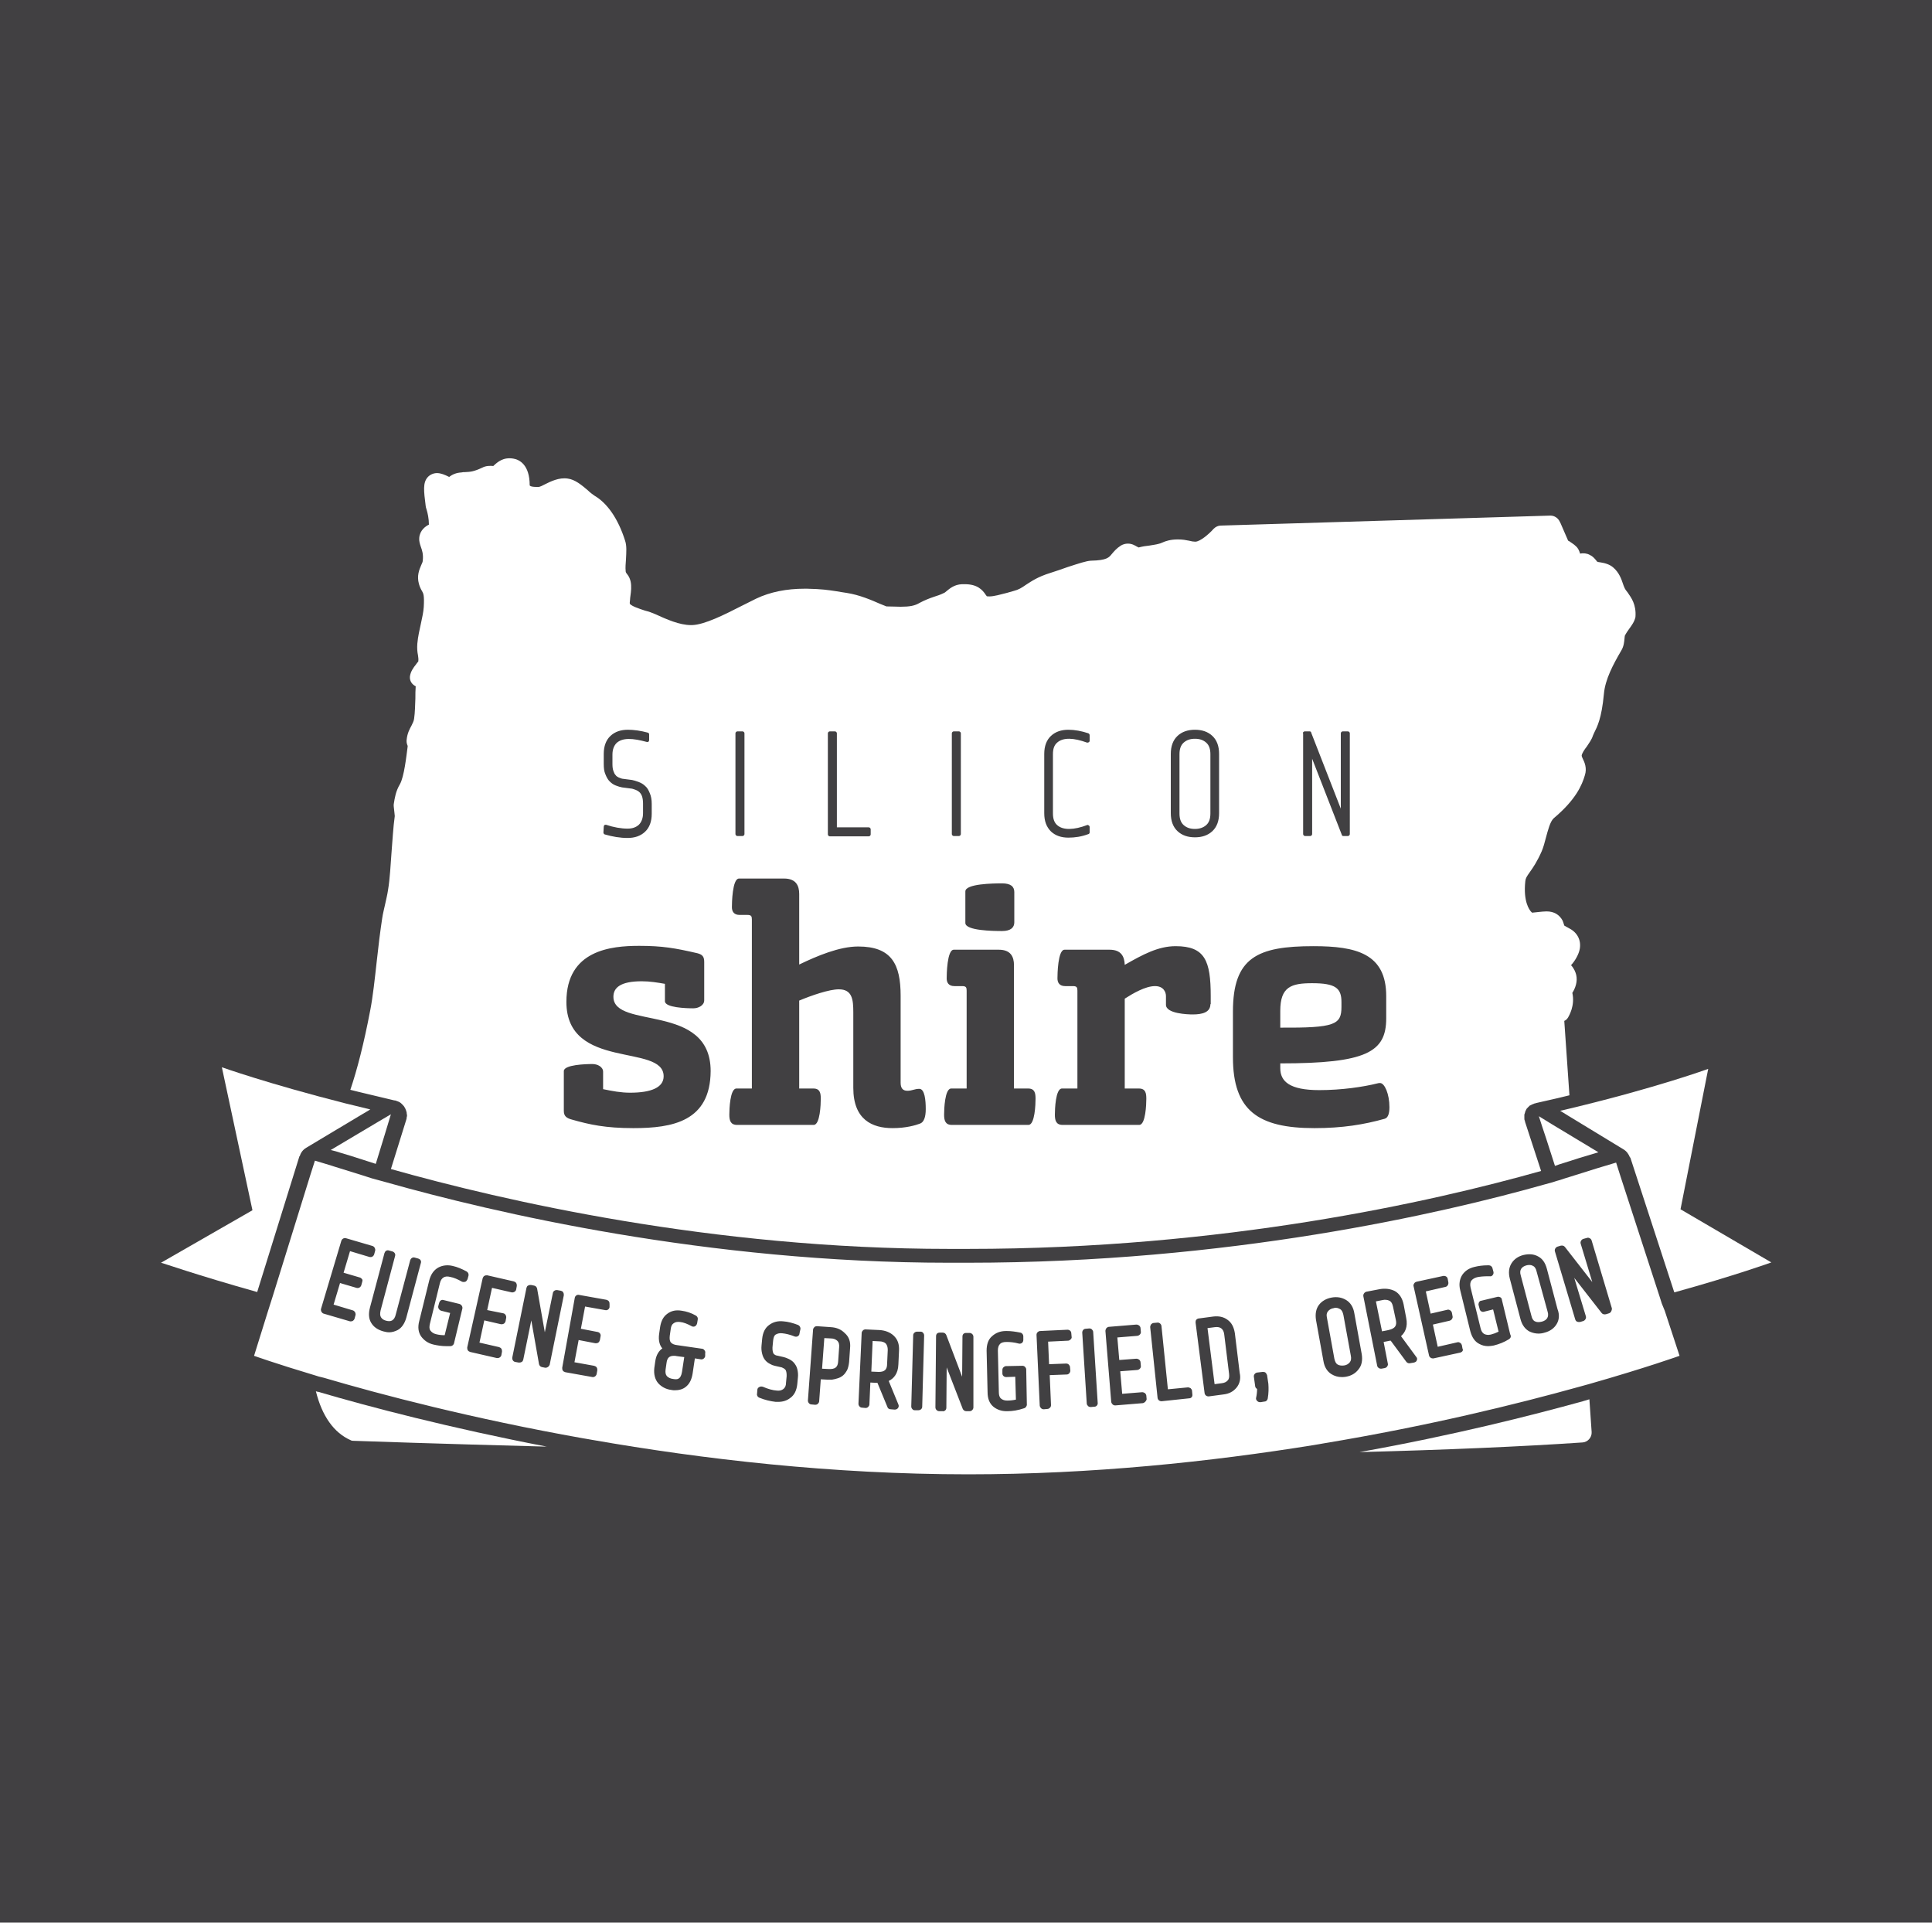 <?xml version="1.0" encoding="utf-8"?>
<!-- Generator: Adobe Illustrator 22.1.0, SVG Export Plug-In . SVG Version: 6.00 Build 0)  -->
<!DOCTYPE svg PUBLIC "-//W3C//DTD SVG 1.1//EN" "http://www.w3.org/Graphics/SVG/1.1/DTD/svg11.dtd">
<svg version="1.1" id="Layer_1" xmlns="http://www.w3.org/2000/svg" xmlns:xlink="http://www.w3.org/1999/xlink" x="0px" y="0px"
	 viewBox="0 0 600 597" style="enable-background:new 0 0 600 597;" xml:space="preserve">
<style type="text/css">
	.st0{fill:#414042;}
	.st1{fill:#FFFFFF;}
</style>
<rect class="st0" width="600" height="600"/>
<g>
	<g>
		<path class="st1" d="M416.6,312.7v-1.6c0-4.3-1.9-5.8-9.1-5.8c-6.5,0-9.9,1.1-9.9,8.6v5.2C414.5,319.2,416.6,318.2,416.6,312.7z"
			/>
		<path class="st1" d="M505.5,184c-0.4-0.5-0.8-1-1-1.5s-0.4-0.9-0.5-1.3c-0.5-1.5-1.2-3.4-2.9-4.9c-1.3-1.2-3-1.5-4.2-1.7
			c-0.3,0-0.6-0.1-0.9-0.2c-0.1-0.1-0.2-0.3-0.3-0.4c-0.5-0.6-1.1-1.3-2-1.7c-0.9-0.5-2-0.6-3-0.4c-0.2-0.7-0.5-1.6-1.3-2.3
			c-0.7-0.7-1.5-1.1-2-1.5c-0.2-0.1-0.3-0.2-0.4-0.2c-1.3-2.9-2.5-5.9-2.6-5.9c-0.5-1.1-1.6-1.9-2.9-1.9l-102.4,3.1
			c-0.8,0-1.6,0.4-2.2,1c-1.4,1.6-4.2,4-5.7,4c-0.5,0-1.2-0.1-1.9-0.3c-1-0.2-2-0.4-3.5-0.4c-2.3,0-3.8,0.5-4.9,1
			c-0.4,0.2-0.8,0.3-1.2,0.4c-0.7,0.2-1.6,0.3-2.7,0.5c-1.1,0.1-2.3,0.3-3.4,0.6c-0.1-0.1-0.3-0.2-0.4-0.2c-0.7-0.4-1.6-1-2.9-1
			c-0.8,0-1.5,0.2-2.2,0.6c-1.4,0.9-2.2,1.9-2.8,2.6c-0.9,1.1-1.5,2-6.5,2.1c-1.5,0.1-3.6,0.8-7.3,2c-1.6,0.6-3.5,1.2-5.3,1.8
			c-3.9,1.2-5.9,2.6-7.6,3.7c-1.3,0.9-2.2,1.5-3.8,1.9c-0.7,0.2-1.4,0.4-2.1,0.6c-2,0.5-4,1.1-5.5,1.1c-0.4,0-0.7-0.1-0.7,0
			c-0.1-0.1-0.1-0.2-0.3-0.4c-1.1-1.7-2.7-3.4-6.6-3.4c-0.3,0-0.5,0-0.8,0c-2.5,0.1-3.9,1.4-4.9,2.2c-0.3,0.3-0.6,0.5-0.9,0.6
			c-1,0.5-2,0.8-2.9,1.1c-1.5,0.5-3,1.1-4.5,1.9c-1.5,0.9-3.1,1.2-5.9,1.2c-1.3,0-2.7-0.1-4.4-0.1c-0.3-0.1-1.2-0.5-2-0.8
			c-2.5-1.1-6.4-2.8-10.4-3.4c-1.2-0.2-2.1-0.3-3.1-0.5c-2.7-0.4-4.5-0.7-9.2-0.8h-0.7c-5.6,0-10.7,1-15.1,3.1
			c-1.4,0.7-3,1.5-4.6,2.3c-5.1,2.6-11.4,5.8-15.3,5.9h-0.3c-3.6,0-7.6-1.8-11.1-3.4c-0.9-0.4-2-0.8-3.2-1.1c-1.8-0.6-4-1.3-4.7-2.1
			c-0.1-0.3,0.1-1.2,0.1-1.8c0.1-1,0.4-2.4,0.3-4c-0.1-1.8-0.8-2.9-1.3-3.5c-0.3-0.4-0.4-0.5-0.4-1c-0.1-0.9,0-2.2,0.1-3.5
			c0.1-2.2,0.3-4.2-0.3-5.9c-2.1-6.6-5.4-11.5-9.5-13.9c-0.6-0.4-1.4-1-2.1-1.7c-1.9-1.6-3.9-3.3-6.2-3.6c-2.7-0.4-5.3,0.9-7.1,1.8
			c-0.5,0.3-1.6,0.8-1.9,0.8c-0.2,0-0.4,0-0.7,0c-1.8,0-2.1-0.4-2.1-0.5c0-6.4-3.2-8-5.1-8.3c-3.1-0.5-4.8,1-6.1,2.2l-0.1,0.1
			c-0.9-0.1-2.3-0.1-3.4,0.5c-2.8,1.3-3.7,1.3-5.4,1.4c-0.4,0-0.7,0-1.1,0.1c-1.6,0.1-2.8,0.6-3.8,1.4c-1.4-0.7-2.6-1.2-3.8-1.2
			c-1.1,0-2.2,0.5-2.9,1.3c-1.5,1.7-1.2,4.2-0.6,8.9c0,0.2,0.1,0.6,0.3,1.2c0.3,1,0.7,2.7,0.7,4.6c-1,0.5-2.8,1.7-3,4.1
			c-0.1,1,0.2,1.9,0.5,2.8c0.4,1.1,0.8,2.3,0.6,4.2c0,0.4-0.2,0.9-0.5,1.5c-0.6,1.4-1.4,3.3-0.7,5.8c0.3,1.1,0.7,1.8,1,2.3
			c0.4,0.7,0.7,1.3,0.5,4.9c-0.1,1.6-0.5,3.3-0.9,5.2s-0.9,3.9-1.1,6.2c-0.1,1.4,0,2.6,0.2,3.5c0.1,0.7,0.2,1.3,0.1,2
			c-0.2,0.2-0.5,0.6-0.7,0.9c-0.8,1-1.7,2.2-1.9,3.8c-0.1,1.3,0.6,2.4,1.8,3c-0.1,1.2-0.1,2.5-0.1,3.8c-0.1,2-0.1,4.3-0.4,6.3
			c-0.1,0.7-0.4,1.3-0.8,2.1c-0.6,1.1-1.3,2.4-1.5,4.3c-0.1,0.7,0,1.3,0.3,2v0.2c-0.4,3.1-1.1,9.4-2.4,11.7
			c-1.3,2.2-1.6,4.2-1.9,6.1c-0.1,0.5,0,0.9,0.2,2.8l0.1,1c-0.5,3.5-0.7,7.6-1,11.2c-0.3,3.9-0.5,8.3-1.1,11.8
			c-0.2,1.4-0.6,3-0.9,4.4c-0.3,1.4-0.7,2.9-0.9,4.3c-0.6,3.9-1.2,8.7-1.7,13.4c-0.6,5.4-1.2,11-2,15.1c-2,10.5-4.1,18.6-6.2,24.8
			c0.8,0.2,1.6,0.4,2.4,0.6c3.7,0.9,7.5,1.8,11.3,2.7l0,0h0.1c0,0,0,0,0.1,0c0.4,0.1,0.8,0.3,1.1,0.4c0.1,0,0.1,0.1,0.2,0.1
			c0.4,0.2,0.7,0.5,1,0.8c0,0,0,0.1,0.1,0.1c0.3,0.3,0.5,0.6,0.7,1c0,0.1,0.1,0.1,0.1,0.2c0.2,0.4,0.3,0.8,0.4,1.2c0,0,0,0,0,0.1
			v0.1c0,0.2,0.1,0.4,0.1,0.6s0,0.4-0.1,0.6v0.1c0,0.3-0.1,0.6-0.2,0.9l-4.7,15.1c34.7,9.8,99.7,24.8,173.3,24.8c1.9,0,3.9,0,5.9,0
			c79.4,0,144-14.6,178-24.2l-5-15.3c0-0.1,0-0.3-0.1-0.4c-0.1-0.2-0.1-0.5-0.1-0.7s0-0.5,0-0.7c0-0.1,0-0.3,0-0.4s0.1-0.2,0.1-0.3
			c0.1-0.2,0.1-0.4,0.2-0.7c0.1-0.2,0.2-0.4,0.3-0.6s0.2-0.4,0.4-0.5c0.2-0.2,0.3-0.4,0.5-0.5c0.1-0.1,0.1-0.2,0.2-0.2
			c0.1-0.1,0.2-0.1,0.3-0.1c0.2-0.2,0.5-0.3,0.8-0.4c0.2-0.1,0.4-0.2,0.6-0.2c0.1,0,0.2-0.1,0.3-0.1c2.3-0.5,4.5-1,6.6-1.5
			c1.3-0.3,2.5-0.6,3.7-0.9l-1.6-23.1c0.5-0.2,0.9-0.6,1.2-1.1c0.2-0.4,2.2-3.6,1.3-7.6c0.9-1.4,1.7-3.5,1.2-5.6
			c-0.2-0.8-0.6-1.9-1.6-3c1.3-1.4,2.4-3.4,2.7-5c0.5-2.7-0.7-5.1-3.2-6.4c-0.8-0.4-1.2-0.7-1.6-0.9c-0.1-0.4-0.3-0.9-0.5-1.5
			c-1-1.9-2.7-2.9-5-2.9c-0.8,0-1.6,0.1-2.6,0.2c-0.6,0.1-1.2,0.1-1.9,0.2c-0.1-0.1-0.2-0.2-0.4-0.4c-0.4-0.5-2.4-3-1.7-9.4
			c0.1-0.9,0.4-1.4,1.4-2.8s2.3-3.3,3.7-6.5c0.5-1.2,0.9-2.6,1.3-4.2c0.6-2.2,1.3-5,2.4-6c6.9-5.8,8.8-10.3,9.7-13.4
			c0.7-2.2-0.1-4-0.7-5.2c-0.1-0.2-0.3-0.7-0.3-0.8c0-0.7,0.9-2,1.6-2.9c0.7-1.1,1.5-2.1,1.9-3.4c0.1-0.2,0.2-0.5,0.4-0.9
			c0.9-1.8,2.3-4.4,3-12c0.4-4.6,2.9-9.2,5.4-13.5c0.8-1.3,0.9-2.7,1-3.7c0-0.3,0.1-0.8,0.1-0.9c0.4-0.8,0.9-1.5,1.4-2.2
			c0.8-1.1,1.6-2.2,1.9-3.6C508.2,187.7,506.6,185.6,505.5,184z M257.1,227.7c0-0.3,0.3-0.6,0.6-0.6h1.6c0.3,0,0.6,0.3,0.6,0.6v29.2
			h9.9c0.3,0,0.6,0.3,0.6,0.6v1.6c0,0.3-0.3,0.6-0.6,0.6h-12.1c-0.3,0-0.6-0.3-0.6-0.6V227.7z M228.4,227.7c0-0.3,0.3-0.6,0.6-0.6
			h1.6c0.3,0,0.6,0.3,0.6,0.6V259c0,0.3-0.3,0.6-0.6,0.6H229c-0.3,0-0.6-0.3-0.6-0.6V227.7z M187.5,256.7c0-0.2,0.1-0.4,0.2-0.5
			c0.2-0.1,0.3-0.1,0.5-0.1c2.4,0.8,4.7,1.2,6.7,1.2c1.5,0,2.6-0.4,3.5-1.2c0.8-0.8,1.3-2,1.3-3.6v-3c0-0.8-0.1-1.6-0.3-2.2
			c-0.2-0.6-0.5-1-0.8-1.3s-0.6-0.5-1.1-0.7s-0.9-0.3-1.2-0.4l-3.1-0.4c-0.6-0.1-1.2-0.3-2-0.6s-1.4-0.8-1.9-1.3s-0.9-1.2-1.3-2.2
			c-0.4-0.9-0.5-2-0.5-3.2v-3.1c0-2.4,0.7-4.3,2.1-5.6s3.2-1.9,5.4-1.9c1.9,0,4,0.3,6.2,0.9c0.3,0.1,0.4,0.3,0.4,0.6v1.7
			c0,0.2-0.1,0.4-0.2,0.5s-0.3,0.1-0.5,0.1c-4.4-1.2-7.5-1.4-9.4,0.3c-0.8,0.8-1.3,2-1.3,3.6v3c0,0.8,0.1,1.6,0.3,2.1
			c0.2,0.6,0.4,1,0.7,1.3c0.2,0.3,0.5,0.5,0.9,0.7s0.8,0.3,1.1,0.4l3.1,0.4c0.5,0.1,1.2,0.3,2,0.6s1.5,0.7,2.1,1.3
			c0.6,0.5,1,1.2,1.4,2.2c0.4,0.9,0.6,2,0.6,3.3v3.1c0,2.4-0.7,4.3-2.1,5.6s-3.2,1.9-5.4,1.9c-2.3,0-4.7-0.4-7.1-1.1
			c-0.2-0.1-0.4-0.3-0.4-0.6L187.5,256.7L187.5,256.7z M196.7,350.3c-8.7,0-13.6-1.1-18.9-2.6c-2-0.5-2.7-1.2-2.7-2.8v-12.3
			c0-2,6.8-2.2,8.9-2.2c1.6,0,3.3,0.9,3.3,2.4v5.4c2.9,0.6,5.5,1.1,8.4,1.1c6.5,0,10.4-1.6,10.4-5.1c0-10.3-30.2-1.7-30.2-23.1
			c0-16.1,13.9-17.4,22.6-17.4c7.2,0,11.2,0.7,18.1,2.3c1.5,0.4,2.1,1,2.1,2.7v11.9c0,1.6-1.8,2.5-3.4,2.5c-2.1,0-8.8-0.2-8.8-2.2
			v-5.4c-2.3-0.4-4.6-0.8-7.2-0.8c-6.6,0-8.8,2-8.8,4.8c0,10.3,30.2,1.7,30.2,23.1C220.6,348.2,208.9,350.3,196.7,350.3z
			 M285.7,348.9c-1.3,0.5-4.3,1.4-8.5,1.4c-6.3,0-12.2-2.6-12.2-12.5v-23.4c0-4-0.3-7.2-4.5-7.2c-3,0-8.5,1.9-12.3,3.5V338h4.4
			c2.1,0,2.3,1.5,2.3,3.2c0,1.6-0.2,8.1-2.2,8.1h-23.8c-2.1,0-2.4-1.5-2.4-3.2c0-1.6,0.2-8.1,2.2-8.1h4.8v-52.5c0-1-0.2-1.4-1.4-1.4
			h-2.4c-1.8,0-2.4-1.1-2.4-2.4c0-1.1,0.1-8.9,2.2-8.9h14c3.7,0,4.7,2.2,4.7,4.8v21.9c5.6-2.7,12.5-5.6,18.3-5.6
			c10.4,0,13.2,5.5,13.2,15.3v27c0,1.6,0.6,2.5,2.1,2.5s2.2-0.6,3.7-0.6c1.7,0,2,3.6,2,6.3C287.5,346.9,286.9,348.5,285.7,348.9z
			 M299.8,276.8c0-2.4,8.7-2.5,11.4-2.5c2.7,0,3.8,1,3.8,2.7v9.4c0,1.6-1.1,2.7-3.8,2.7c-2.7,0-11.4-0.1-11.4-2.5V276.8z
			 M295.6,227.7c0-0.3,0.3-0.6,0.6-0.6h1.6c0.3,0,0.6,0.3,0.6,0.6V259c0,0.3-0.3,0.6-0.6,0.6h-1.6c-0.3,0-0.6-0.3-0.6-0.6V227.7z
			 M319.4,349.3h-23.8c-2.1,0-2.4-1.5-2.4-3.2c0-1.6,0.2-8.1,2.2-8.1h4.8v-30.4c0-1-0.2-1.4-1.4-1.4h-2.4c-1.8,0-2.4-1.1-2.4-2.4
			c0-1.1,0.1-8.9,2.2-8.9h14c3.7,0,4.7,2.2,4.7,4.8V338h4.4c2.1,0,2.3,1.5,2.3,3.2C321.6,342.8,321.4,349.3,319.4,349.3z
			 M324.3,252.5v-18.4c0-2.4,0.7-4.3,2.1-5.6s3.2-1.9,5.4-1.9c2,0,4.1,0.4,6.2,1.1c0.2,0.1,0.4,0.3,0.4,0.6v1.7
			c0,0.2-0.1,0.4-0.3,0.5c-0.2,0.1-0.4,0.1-0.5,0.1c-4.1-1.5-7.4-1.7-9.3,0c-0.9,0.8-1.3,1.9-1.3,3.6v18.4c0,1.6,0.4,2.8,1.3,3.6
			c1.9,1.7,5.3,1.5,9.3,0c0.2-0.1,0.4,0,0.5,0.1c0.2,0.1,0.3,0.3,0.3,0.5v1.7c0,0.2-0.2,0.5-0.4,0.5c-2.1,0.8-4.2,1.1-6.2,1.1
			c-2.2,0-4-0.6-5.4-1.9C325,256.8,324.3,255,324.3,252.5z M375.9,311.8c0,2.5-2.4,3.2-5.5,3.2c-1.4,0-8.3-0.2-8.3-3v-2.7
			c0-1.3-0.8-3.1-3.4-3.1c-3,0-6.9,2.3-9.4,3.9V338h4.4c2.1,0,2.3,1.5,2.3,3.2c0,1.6-0.2,8.1-2.2,8.1H330c-2.1,0-2.4-1.5-2.4-3.2
			c0-1.6,0.2-8.1,2.2-8.1h4.8v-30.4c0-1-0.2-1.4-1.4-1.4h-2.4c-1.8,0-2.4-1.1-2.4-2.4c0-1.1,0.1-8.9,2.2-8.9h14
			c3.6,0,4.6,2.1,4.7,4.7c5.6-3.2,10.4-5.8,15.8-5.8c9.1,0,10.9,4.5,10.9,15.5v2.5H375.9z M378.6,252.5c0,2.4-0.7,4.3-2.1,5.6
			c-1.4,1.3-3.2,1.9-5.4,1.9c-2.2,0-4-0.6-5.4-1.9s-2.1-3.2-2.1-5.6v-18.4c0-2.4,0.7-4.3,2.1-5.6s3.2-1.9,5.4-1.9
			c2.2,0,4,0.6,5.4,1.9c1.4,1.3,2.1,3.2,2.1,5.6V252.5z M404.6,227.7c0-0.3,0.3-0.6,0.6-0.6h1.5c0.2,0,0.5,0.1,0.5,0.4l9.2,23.6
			v-23.4c0-0.3,0.3-0.6,0.6-0.6h1.6c0.3,0,0.6,0.3,0.6,0.6V259c0,0.3-0.3,0.6-0.6,0.6h-1.4c-0.2,0-0.5-0.1-0.5-0.4l-9.2-23.6V259
			c0,0.3-0.3,0.6-0.6,0.6h-1.6c-0.3,0-0.6-0.3-0.6-0.6v-31.3H404.6z M430,347.4c-6.4,1.8-13.1,2.9-21.8,2.9
			c-17.4,0-25.3-5.4-25.3-22v-14.2c0-16.8,7.6-20.3,25-20.3c13.3,0,22.6,2.3,22.6,15.5v6.9c0,10.5-6.1,14-32.9,14v1.5
			c0,4.1,2.9,6.8,12.1,6.8c7,0,13.7-1,18.1-2.1c0.3-0.1,0.5-0.1,0.8-0.1c1.4,0,2.9,3.4,2.9,7.5C431.5,345.7,431.1,347.1,430,347.4z"
			/>
		<path class="st1" d="M371.1,229.4c-1.5,0-2.6,0.4-3.5,1.2s-1.3,2-1.3,3.6v18.4c0,1.6,0.4,2.8,1.3,3.6s2,1.2,3.5,1.2
			c1.4,0,2.6-0.4,3.5-1.2c0.9-0.8,1.3-2,1.3-3.6v-18.4c0-1.6-0.4-2.8-1.3-3.6C373.7,229.8,372.6,229.4,371.1,229.4z"/>
		<path class="st1" d="M491.6,435.1c-15.9,4.4-40.3,10.6-69.4,15.8c26.9-0.7,50.2-1.7,69.3-3c1.6-0.1,2.9-1.6,2.8-3.2l-0.7-10.2
			C492.9,434.7,492.3,434.9,491.6,435.1z"/>
		<path class="st1" d="M98.1,432c1.9,7.7,5.6,12.9,10.8,15.2c0.3,0.2,0.7,0.2,1.1,0.2c2.7,0.1,25.6,0.9,59.8,1.8
			c-30.1-5.8-54.9-12.3-70.9-17C98.6,432.2,98.3,432.1,98.1,432z"/>
	</g>
	<path class="st1" d="M79.9,401.2v-0.1L93,359h0.1c0.3-1.1,1-2,2-2.6l16.2-9.7l3.7-2.2c-1.7-0.4-3.3-0.8-4.9-1.2
		c-1-0.2-1.9-0.5-2.9-0.7c-24-6.1-38.3-11.2-38.3-11.2l9.5,44.4L50,392.1C50,392,61,395.9,79.9,401.2z"/>
	<path class="st1" d="M504.2,356.9c1,0.6,1.6,1.5,2,2.5h0.1l13.6,41.7l0.1,0.2c19.1-5.3,30.1-9.3,30.1-9.3l-28.2-16.5l8.6-43.6
		c0,0-15.8,5.8-42.9,12.3c-1,0.2-1.9,0.5-3,0.7h-0.1l2.6,1.6L504.2,356.9z"/>
	<path class="st1" d="M104.3,357.5l1.6,0.5l3,0.9l5,1.6l2.8,0.9l0,0l2.7-8.8l1-3.3l1-3.3l-3.9,2.3l-14.8,8.8L104.3,357.5z"/>
	<path class="st1" d="M480.1,353.3l2.8,8.7h0.1l0,0l1.4-0.5l1.3-0.4l4.7-1.5l3-0.9l3-0.9l-14.6-8.8l-3.9-2.4l1.1,3.4L480.1,353.3z"
		/>
	<path class="st1" d="M273,416.5l-2-0.1l-0.4,9.5l2.3,0.1c1.8,0,2.6-0.7,2.6-2.5l0.2-4.3c0-0.9-0.2-1.5-0.6-2
		C274.7,416.8,274,416.5,273,416.5z"/>
	<path class="st1" d="M380.2,414.4c-0.1-0.9-0.4-1.5-0.9-1.9s-1.2-0.5-2-0.4l-2.3,0.3l2.2,17.4l2.3-0.3c0.8-0.1,1.4-0.4,1.8-0.9
		c0.4-0.4,0.5-1.1,0.4-2L380.2,414.4z"/>
	<path class="st1" d="M516.1,404.8l-0.7-2.2l-12.1-37.2l-0.7-2.2l-0.7-2.2l-3,0.9l-3,0.9l-8.6,2.7l-1.3,0.4l-1.5,0.5l0,0
		c-0.7,0.2-1.5,0.4-2.3,0.7c-0.7,0.2-1.5,0.4-2.2,0.6c-32.5,9.2-98.5,24.4-179.5,24.4c-2,0-3.9,0-5.9,0c-75,0-141.5-15.6-174.7-25
		c-0.8-0.2-1.5-0.4-2.2-0.6c-0.8-0.2-1.5-0.4-2.2-0.6l0,0l-2.8-0.9l-9-2.8l-0.6-0.2l-2.3-0.7l-3-0.9l-0.7,2.2l-0.7,2.2l-11.7,37.7
		l-0.7,2.2l-0.7,2.2L78.9,421c0,0,6.7,2.4,18.7,6c0.9,0.3,1.9,0.6,2.9,0.8c18,5.3,46.2,12.7,80.5,18.8c1,0.2,2,0.3,2.9,0.5
		c34.3,6,74.6,10.7,116.8,10.7c38.5,0,75.2-3.9,107.4-9.1c1-0.2,2-0.3,2.9-0.5c32.5-5.4,60.1-12.2,79.5-17.6c1-0.3,1.9-0.5,2.9-0.8
		c17.9-5.1,28.2-8.8,28.2-8.8l-4.6-14L516.1,404.8z M112.5,398l-0.3,1.1c-0.2,0.6-0.8,1-1.5,0.8l-5.1-1.5l-2,6.7l6,1.8
		c0.3,0.1,0.5,0.3,0.7,0.6c0.1,0.3,0.2,0.6,0.1,0.9l-0.3,1.1c-0.2,0.5-0.6,0.8-1.1,0.8c-0.1,0-0.2,0-0.3,0l-8.2-2.4
		c-0.3-0.1-0.5-0.3-0.7-0.6c-0.1-0.3-0.2-0.6-0.1-0.9l6.3-21.1c0.2-0.6,0.8-1,1.5-0.8l8.2,2.4c0.3,0.1,0.5,0.3,0.7,0.6
		c0.1,0.3,0.2,0.6,0.1,0.9l-0.3,1.1c-0.2,0.6-0.8,1-1.5,0.8l-6-1.8l-2,6.7l5.1,1.5c0.3,0.1,0.5,0.3,0.7,0.6
		C112.6,397.4,112.6,397.7,112.5,398z M123.5,413c-0.8,0.4-1.7,0.7-2.6,0.7c-0.6,0-1.2-0.1-1.9-0.3c-1.7-0.5-2.9-1.3-3.7-2.6
		c-0.8-1.3-0.9-2.9-0.4-4.8l4.5-16.9c0.1-0.3,0.3-0.6,0.5-0.7c0.3-0.2,0.6-0.2,0.9-0.1l1.1,0.3c0.6,0.2,1,0.8,0.8,1.4l-4.5,16.9
		c-0.2,0.9-0.2,1.6,0.1,2.1s0.8,0.9,1.6,1.1s1.4,0.2,1.9-0.1c0.5-0.3,0.9-0.9,1.1-1.8l4.5-16.9c0.2-0.6,0.8-1,1.4-0.8l1.1,0.3
		c0.3,0.1,0.6,0.3,0.7,0.5c0.2,0.3,0.2,0.6,0.1,0.9l-4.5,16.9C125.7,410.9,124.8,412.3,123.5,413z M144.5,398c-0.3,0.1-0.7,0.1-1,0
		c-1.4-0.8-2.6-1.3-3.7-1.5c-0.8-0.2-1.5-0.2-2.1,0.2c-0.5,0.3-0.9,0.9-1.1,1.8l-3.1,12.6c-0.2,0.9-0.2,1.6,0.2,2.1
		c0.4,0.5,0.9,0.9,1.8,1.1c0.8,0.2,1.6,0.3,2.6,0.3l1.7-6.9L137,407c-0.6-0.2-1-0.8-0.9-1.4l0.3-1.1c0.1-0.3,0.3-0.6,0.5-0.7
		c0.3-0.2,0.6-0.2,0.9-0.1l4.9,1.2c0.6,0.2,1,0.8,0.9,1.4l-2.6,10.8c-0.1,0.5-0.6,0.9-1.1,0.9c-0.4,0-0.8,0-1.3,0
		c-1.4,0-2.7-0.2-4-0.5c-1.7-0.4-2.9-1.3-3.8-2.5c-0.9-1.3-1.1-2.9-0.6-4.8l3.1-12.6c0.5-1.9,1.4-3.2,2.8-4c1.3-0.7,2.9-0.9,4.5-0.5
		c1.4,0.3,2.8,0.9,4.3,1.7c0.5,0.3,0.7,0.8,0.6,1.3l-0.3,1.1C145,397.6,144.8,397.9,144.5,398z M156.3,407.8c0.6,0.1,1,0.8,0.9,1.4
		l-0.2,1.1c-0.1,0.3-0.3,0.6-0.5,0.7c-0.3,0.2-0.6,0.2-0.9,0.2l-5.2-1.2l-1.5,6.9l6.1,1.4c0.3,0.1,0.6,0.3,0.7,0.5
		c0.2,0.3,0.2,0.6,0.2,0.9l-0.2,1.1c-0.1,0.5-0.6,0.9-1.1,0.9c-0.1,0-0.2,0-0.3,0l-8.3-1.9c-0.3-0.1-0.6-0.3-0.7-0.5
		c-0.2-0.3-0.2-0.6-0.2-0.9l4.8-21.5c0.1-0.3,0.3-0.6,0.5-0.7c0.3-0.2,0.6-0.2,0.9-0.2l8.3,1.9c0.3,0.1,0.6,0.3,0.7,0.5
		c0.2,0.3,0.2,0.6,0.2,0.9l-0.2,1.1c-0.1,0.6-0.8,1-1.4,0.9l-6.1-1.4l-1.5,6.9L156.3,407.8z M169.5,424.7c-0.1,0-0.2,0-0.2,0l-1-0.2
		c-0.5-0.1-0.8-0.5-0.9-0.9L165,410l-2.5,12.2c-0.1,0.3-0.2,0.6-0.5,0.7c-0.3,0.2-0.6,0.2-0.9,0.2l-1.1-0.2c-0.6-0.1-1-0.7-0.9-1.4
		l4.4-21.6c0.1-0.3,0.2-0.6,0.5-0.7c0.3-0.2,0.6-0.2,0.9-0.2l1,0.2c0.5,0.1,0.8,0.5,0.9,0.9l2.4,13.6l2.5-12.2
		c0.1-0.6,0.7-1,1.4-0.9l1.1,0.2c0.3,0.1,0.6,0.2,0.7,0.5c0.2,0.3,0.2,0.6,0.2,0.9l-4.4,21.6C170.5,424.3,170,424.7,169.5,424.7z
		 M189.3,405.9c-0.1,0.6-0.7,1.1-1.4,0.9l-6.2-1.1l-1.3,6.9l5.2,1c0.6,0.1,1.1,0.7,0.9,1.4l-0.2,1.1c-0.1,0.3-0.2,0.6-0.5,0.8
		c-0.3,0.2-0.6,0.2-0.9,0.2l-5.2-1l-1.3,6.9l6.1,1.1c0.3,0.1,0.6,0.2,0.8,0.5c0.2,0.3,0.2,0.6,0.2,0.9l-0.2,1.1
		c-0.1,0.6-0.6,1-1.1,1c-0.1,0-0.1,0-0.2,0l-8.4-1.5c-0.3-0.1-0.6-0.2-0.8-0.5c-0.2-0.3-0.2-0.6-0.2-0.9l3.9-21.7
		c0.1-0.6,0.7-1.1,1.4-0.9l8.4,1.5c0.3,0.1,0.6,0.2,0.8,0.5c0.2,0.3,0.2,0.6,0.2,0.9L189.3,405.9z M219,421.1
		c-0.1,0.6-0.7,1.1-1.3,1l-1.9-0.3l-0.7,4.7c-0.3,1.9-1,3.3-2.2,4.2c-0.9,0.7-2,1-3.3,1c-0.4,0-0.7,0-1.1-0.1
		c-1.7-0.2-3.1-1-4.1-2.1c-1-1.2-1.4-2.8-1.2-4.7l0.3-2.1c0.3-2.1,1.2-3.3,2.2-4c-0.8-0.9-1.3-2.4-1-4.5l0.3-2.1
		c0.3-1.9,1-3.3,2.3-4.2c1.2-0.9,2.7-1.2,4.4-0.9c1.5,0.2,3,0.7,4.4,1.5c0.4,0.2,0.7,0.7,0.6,1.2l-0.2,1.2c-0.1,0.4-0.3,0.7-0.6,0.9
		c-0.3,0.2-0.8,0.2-1.1,0c-1.3-0.7-2.5-1.2-3.6-1.3c-0.8-0.1-1.5,0-2,0.4c-0.5,0.3-0.8,0.9-0.9,1.8l-0.3,2.1c-0.1,0.9,0,1.6,0.3,2
		c0.4,0.5,1.1,0.8,2.1,0.9l7.6,1.1c0.3,0,0.6,0.2,0.8,0.5c0.2,0.2,0.3,0.6,0.2,0.9L219,421.1z M248.3,414c0,0.4-0.2,0.7-0.5,0.9
		c-0.3,0.2-0.7,0.2-1,0.1c-1.5-0.6-2.8-0.9-3.9-1c-0.8-0.1-1.5,0.1-2,0.4s-0.7,1-0.8,1.9l-0.2,2.1c0,0.5,0,0.9,0.1,1.3
		s0.2,0.6,0.3,0.7c0.1,0.1,0.2,0.2,0.4,0.3c0.3,0.2,0.5,0.2,0.5,0.2l2.2,0.5c0.4,0.1,1,0.3,1.6,0.6c0.6,0.3,1.2,0.7,1.6,1.2
		s0.8,1.1,1,1.9s0.3,1.7,0.2,2.6l-0.2,2.1c-0.2,1.9-0.9,3.4-2.2,4.3c-1,0.8-2.3,1.2-3.7,1.2c-0.2,0-0.5,0-0.8,0
		c-1.7-0.2-3.4-0.6-5.1-1.3c-0.5-0.2-0.8-0.7-0.7-1.2l0.1-1.2c0-0.4,0.2-0.7,0.6-0.9c0.3-0.2,0.7-0.2,1.1-0.1c1.6,0.7,3,1.1,4.4,1.2
		c0.8,0.1,1.5-0.1,2-0.5s0.8-1,0.8-1.9l0.2-2.1c0-0.5,0-0.9-0.1-1.3s-0.2-0.6-0.3-0.7c-0.1-0.1-0.3-0.3-0.5-0.4
		c-0.4-0.2-0.6-0.3-0.6-0.3l-2.2-0.5c-0.5-0.1-1-0.3-1.5-0.6c-0.6-0.3-1.1-0.7-1.5-1.2s-0.7-1.1-0.9-1.9c-0.2-0.8-0.3-1.6-0.2-2.6
		l0.2-2.1c0.2-1.9,0.9-3.4,2.2-4.3c1.2-0.9,2.7-1.3,4.4-1.1c1.4,0.1,2.9,0.5,4.5,1.1c0.5,0.2,0.8,0.7,0.8,1.2L248.3,414z M264,418.6
		l-0.3,4.3c-0.1,1-0.3,1.8-0.6,2.5c-0.4,0.7-0.8,1.3-1.3,1.7c-0.5,0.4-1,0.7-1.7,0.9c-0.6,0.2-1.1,0.3-1.7,0.4c-0.5,0-1,0-1.5,0
		l-2-0.1l-0.5,6.8c0,0.3-0.2,0.6-0.4,0.8c-0.2,0.2-0.5,0.3-0.8,0.3h-0.1l-1.1-0.1c-0.6,0-1.1-0.6-1.1-1.2l1.6-22
		c0-0.3,0.2-0.6,0.4-0.8c0.2-0.2,0.5-0.3,0.8-0.3l4.3,0.3c1.8,0.1,3.2,0.7,4.3,1.8C263.7,415.1,264.2,416.7,264,418.6z M279.2,419.4
		l-0.2,4.3c-0.1,2.9-1.5,4.4-3,5.1l3,7.3c0.2,0.4,0.1,0.8-0.1,1.1c-0.2,0.3-0.6,0.5-1,0.5c0,0,0,0-0.1,0l-1.2-0.1
		c-0.5,0-0.9-0.3-1-0.7l-3.1-7.5c-0.1,0-0.1,0-0.2,0l-2-0.1l-0.3,6.8c0,0.3-0.2,0.6-0.4,0.8c-0.2,0.2-0.5,0.3-0.8,0.3l-1.1-0.1
		c-0.6,0-1.1-0.6-1.1-1.2l1-22c0-0.3,0.2-0.6,0.4-0.8c0.2-0.2,0.5-0.3,0.8-0.3l4.3,0.2c1.8,0.1,3.3,0.7,4.4,1.7
		C278.8,415.9,279.3,417.4,279.2,419.4z M286.4,436.8c0,0.6-0.5,1.1-1.2,1.1l0,0h-1.1c-0.3,0-0.6-0.1-0.8-0.4
		c-0.2-0.2-0.3-0.5-0.3-0.8l0.6-22.1c0-0.6,0.6-1.1,1.2-1.1h1.1c0.3,0,0.6,0.1,0.8,0.4c0.2,0.2,0.3,0.5,0.3,0.8L286.4,436.8z
		 M302.3,437c0,0.6-0.5,1.2-1.2,1.2l0,0h-1c-0.5,0-0.9-0.3-1.1-0.7l-5-12.9l-0.1,12.5c0,0.3-0.1,0.6-0.3,0.8
		c-0.2,0.2-0.6,0.4-0.8,0.3h-1.1c-0.6,0-1.2-0.5-1.2-1.2l0.2-22.1c0-0.3,0.1-0.6,0.3-0.8c0.2-0.2,0.5-0.3,0.8-0.3h1
		c0.5,0,0.9,0.3,1.1,0.8l4.9,12.9l0.1-12.5c0-0.3,0.1-0.6,0.3-0.8c0.2-0.2,0.5-0.3,0.8-0.3h1.1c0.6,0,1.2,0.5,1.2,1.2L302.3,437z
		 M318,437.3c-1.8,0.6-3.5,0.9-5.2,0.9h-0.2c-1.6,0-3-0.5-4.1-1.4c-1.2-1-1.8-2.5-1.8-4.5l-0.3-12.9c0-1.9,0.5-3.5,1.7-4.5
		c1.1-1,2.5-1.6,4.3-1.6h0.3c1.3,0,2.7,0.2,4.2,0.5c0.5,0.1,0.9,0.6,0.9,1.1v1.2c0,0.4-0.2,0.7-0.4,0.9c-0.3,0.2-0.7,0.3-1,0.2
		c-1.5-0.4-2.7-0.5-3.8-0.5c-1,0-1.7,0.2-2.1,0.7c-0.4,0.4-0.6,1.1-0.6,2l0.3,12.9c0,0.9,0.2,1.6,0.7,2s1.1,0.6,1.9,0.6
		c0.9,0,1.8-0.1,2.7-0.3l-0.2-7.1l-2.8,0.1c-0.7,0-1.2-0.5-1.2-1.1v-1.1c0-0.3,0.1-0.6,0.3-0.8c0.2-0.2,0.5-0.4,0.8-0.4l5.1-0.1
		c0.3,0,0.6,0.1,0.8,0.3c0.2,0.2,0.4,0.5,0.4,0.8l0.2,11.1C318.8,436.7,318.5,437.2,318,437.3z M332.5,415.9
		c-0.2,0.2-0.5,0.4-0.8,0.4l-6.2,0.3l0.3,7l5.3-0.2c0.3,0,0.6,0.1,0.8,0.3c0.2,0.2,0.4,0.5,0.4,0.8l0.1,1.1c0,0.6-0.5,1.2-1.1,1.2
		L326,427l0.4,9.3c0,0.3-0.1,0.6-0.3,0.8c-0.2,0.2-0.5,0.4-0.8,0.4l-1.1,0.1c0,0,0,0-0.1,0c-0.6,0-1.1-0.5-1.2-1.1l-1-22
		c0-0.3,0.1-0.6,0.3-0.8c0.2-0.2,0.5-0.4,0.8-0.4l8.5-0.4c0.7,0,1.2,0.5,1.2,1.1l0.1,1.1C332.9,415.4,332.7,415.7,332.5,415.9z
		 M339.9,436.8l-1.1,0.1h-0.1c-0.3,0-0.6-0.1-0.8-0.3c-0.2-0.2-0.4-0.5-0.4-0.8l-1.4-22c0-0.6,0.4-1.2,1.1-1.2l1.1-0.1
		c0.3,0,0.6,0.1,0.8,0.3c0.2,0.2,0.4,0.5,0.4,0.8l1.4,22C341,436.2,340.5,436.8,339.9,436.8z M354.9,435.7l-8.5,0.7h-0.1
		c-0.6,0-1.1-0.5-1.2-1.1l-1.8-22c0-0.3,0.1-0.6,0.3-0.9c0.2-0.2,0.5-0.4,0.8-0.4l8.5-0.7c0.3,0,0.6,0.1,0.9,0.3
		c0.2,0.2,0.4,0.5,0.4,0.8l0.1,1.1c0.1,0.6-0.4,1.2-1.1,1.3l-6.2,0.5l0.6,7l5.3-0.4c0.3,0,0.6,0.1,0.9,0.3c0.2,0.2,0.4,0.5,0.4,0.8
		l0.1,1.1c0.1,0.6-0.4,1.2-1.1,1.3l-5.3,0.4l0.6,7l6.2-0.5c0.3,0,0.6,0.1,0.9,0.3c0.2,0.2,0.4,0.5,0.4,0.8l0.1,1.1
		C356,435,355.5,435.6,354.9,435.7z M369.3,434.2l-8.5,0.9h-0.1c-0.6,0-1.1-0.4-1.2-1l-2.3-22c0-0.3,0.1-0.6,0.3-0.9
		c0.2-0.2,0.5-0.4,0.8-0.4l1.1-0.1c0.6-0.1,1.2,0.4,1.3,1l2,19.7l6.2-0.6c0.3,0,0.6,0.1,0.9,0.3c0.2,0.2,0.4,0.5,0.4,0.8l0.1,1.1
		C370.4,433.6,370,434.2,369.3,434.2z M384,430.9c-1,1.2-2.3,1.9-4.1,2.1l-4.5,0.6c-0.1,0-0.1,0-0.1,0c-0.6,0-1.1-0.4-1.2-1
		l-2.8-21.9c0-0.3,0-0.6,0.2-0.9c0.2-0.2,0.5-0.4,0.8-0.4l4.5-0.6c1.7-0.2,3.2,0.1,4.4,1c1.3,0.9,2,2.3,2.3,4.2l1.5,12.3
		C385.4,428.1,385,429.7,384,430.9z M393.7,434.3c-0.1,0.5-0.5,0.9-1,0.9l-1.2,0.2c-0.1,0-0.1,0-0.2,0c-0.3,0-0.6-0.1-0.9-0.4
		c-0.3-0.3-0.4-0.7-0.3-1c0.2-0.9,0.3-1.8,0.3-2.7c-0.3-0.2-0.6-0.5-0.6-0.9l-0.4-2.9c-0.1-0.6,0.4-1.2,1-1.3l1.7-0.2
		c0.3,0,0.6,0,0.9,0.2c0.2,0.2,0.4,0.5,0.5,0.8l0.4,2.7C394,431.1,394,432.6,393.7,434.3z M421.9,425.2c-0.9,1.2-2.2,2-3.9,2.3
		c-0.5,0.1-0.9,0.1-1.3,0.1c-1.2,0-2.2-0.3-3.2-0.9c-1.3-0.8-2.2-2.2-2.5-4.1l-2.3-12.7c-0.3-1.9,0-3.5,0.9-4.7c0.9-1.2,2.3-2,4-2.3
		c1.7-0.3,3.2,0,4.5,0.8c1.3,0.8,2.2,2.2,2.5,4.1l2.3,12.7C423.2,422.4,422.9,424,421.9,425.2z M440,422.4c-0.1,0.4-0.5,0.6-0.9,0.7
		l-1.2,0.2c-0.5,0.1-0.9-0.1-1.2-0.5l-4.8-6.5c-0.1,0-0.1,0-0.2,0l-2,0.4l1.3,6.7c0.1,0.3,0,0.6-0.2,0.9s-0.4,0.4-0.7,0.5L429,425
		c-0.1,0-0.2,0-0.2,0c-0.5,0-1-0.4-1.1-0.9l-4.3-21.6c-0.1-0.6,0.3-1.2,0.9-1.4l4.2-0.8c1.7-0.3,3.3-0.1,4.7,0.6
		c1.4,0.8,2.3,2.2,2.7,4.1l0.8,4.2c0.6,2.9-0.4,4.6-1.6,5.7l4.7,6.4C440.1,421.6,440.2,422,440,422.4z M453.5,420l-8.3,1.8
		c-0.1,0-0.2,0-0.3,0c-0.5,0-1-0.4-1.1-0.9l-4.8-21.5c-0.1-0.3,0-0.6,0.2-0.9s0.4-0.4,0.7-0.5l8.3-1.8c0.7-0.1,1.3,0.3,1.4,0.9
		l0.2,1.1c0.1,0.6-0.3,1.3-0.9,1.4l-6.1,1.4l1.5,6.9l5.2-1.2c0.3-0.1,0.6,0,0.9,0.2s0.4,0.4,0.5,0.7l0.2,1.1c0.1,0.3,0,0.6-0.2,0.9
		s-0.4,0.4-0.7,0.5l-5.2,1.2l1.5,6.9l6.1-1.4c0.3-0.1,0.6,0,0.9,0.2c0.3,0.2,0.4,0.4,0.5,0.7l0.2,1.1
		C454.5,419.2,454.2,419.8,453.5,420z M468.7,415.8c-1.6,1-3.2,1.6-4.8,2c-0.6,0.1-1.2,0.2-1.7,0.2c-1,0-1.9-0.2-2.8-0.7
		c-1.4-0.7-2.3-2.1-2.8-4l-3.1-12.6c-0.5-1.9-0.2-3.5,0.6-4.8c0.9-1.3,2.1-2.1,3.8-2.5c1.2-0.3,2.6-0.5,4.1-0.5h0.4
		c0.5,0,1,0.4,1.1,0.9l0.3,1.1c0.1,0.4,0,0.7-0.2,1s-0.6,0.5-0.9,0.4h-0.6c-1.3,0-2.5,0.1-3.4,0.3c-0.8,0.2-1.4,0.6-1.8,1.1
		c-0.3,0.5-0.4,1.2-0.2,2.1l3.1,12.6c0.2,0.9,0.6,1.5,1.1,1.8c0.6,0.3,1.2,0.4,2.1,0.2c0.8-0.2,1.6-0.5,2.4-0.9l-1.7-6.9l-2.8,0.7
		c-0.6,0.2-1.3-0.2-1.4-0.9l-0.3-1.1c-0.1-0.3,0-0.6,0.1-0.9c0.2-0.3,0.4-0.5,0.7-0.5l5-1.2c0.3-0.1,0.6,0,0.9,0.1
		c0.3,0.2,0.5,0.4,0.5,0.7l2.6,10.8C469.4,415,469.1,415.5,468.7,415.8z M483.4,411.2c-0.8,1.3-2.1,2.2-3.7,2.6
		c-0.6,0.2-1.3,0.3-1.9,0.3c-0.9,0-1.8-0.2-2.7-0.6c-1.4-0.7-2.4-2-2.9-3.9l-3.3-12.5c-0.5-1.9-0.3-3.5,0.5-4.8
		c0.8-1.3,2.1-2.2,3.7-2.6c1.7-0.4,3.2-0.3,4.5,0.4c1.4,0.7,2.3,2,2.8,3.9l3.3,12.5C484.4,408.3,484.2,409.9,483.4,411.2z
		 M499.7,407.8l-1,0.3c-0.5,0.1-1,0-1.3-0.4l-8.5-10.9l3.6,11.9c0.2,0.6-0.2,1.3-0.8,1.5l-1,0.3c-0.1,0-0.2,0-0.3,0
		c-0.2,0-0.4,0-0.6-0.1c-0.3-0.1-0.5-0.4-0.6-0.7l-6.3-21.1c-0.2-0.6,0.2-1.3,0.8-1.5l1-0.3c0.5-0.1,1,0,1.3,0.4l8.5,10.9l-3.6-11.9
		c-0.2-0.6,0.2-1.3,0.8-1.5l1.1-0.3c0.3-0.1,0.6-0.1,0.9,0.1c0.3,0.1,0.5,0.4,0.6,0.7l6.3,21.1C500.6,406.9,500.3,407.6,499.7,407.8
		z"/>
	<path class="st1" d="M258,415.6l-2-0.1l-0.7,9.5l2,0.1c2,0.1,2.9-0.5,3-2.4l0.3-4.3c0.1-0.9-0.1-1.6-0.5-2
		C259.6,415.9,258.9,415.6,258,415.6z"/>
	<path class="st1" d="M417.2,408.3c-0.2-0.9-0.5-1.5-1-1.8c-0.4-0.2-0.8-0.4-1.3-0.4c-0.2,0-0.5,0-0.7,0.1c-0.8,0.1-1.4,0.5-1.8,1
		s-0.5,1.1-0.3,2l2.3,12.7c0.2,0.9,0.5,1.5,1,1.8s1.2,0.4,2,0.3s1.4-0.5,1.8-1c0.4-0.5,0.5-1.2,0.3-2.1L417.2,408.3z"/>
	<path class="st1" d="M209.3,421c-1.4,0-2.1,0.6-2.3,2.2l-0.3,2.1c-0.1,0.9,0,1.5,0.4,2c0.5,0.5,1.1,0.8,2,0.9
		c1.2,0.2,2.3,0.2,2.7-2.2l0.7-4.6l-2.3-0.3C209.8,421,209.6,421,209.3,421z"/>
	<path class="st1" d="M432.6,405.7c-0.2-0.9-0.5-1.5-1.1-1.8s-1.4-0.4-2.2-0.2l-2,0.4l1.9,9.3l2-0.4c2.3-0.5,2.6-1.6,2.3-3.1
		L432.6,405.7z"/>
	<path class="st1" d="M477.2,394.8c-0.2-0.9-0.6-1.5-1.1-1.7c-0.3-0.2-0.7-0.3-1.1-0.3c-0.3,0-0.6,0-0.9,0.1
		c-0.8,0.2-1.4,0.6-1.7,1.1s-0.4,1.2-0.1,2.1l3.3,12.5c0.2,0.9,0.6,1.5,1.1,1.7c0.6,0.3,1.2,0.3,2.1,0.1c0.8-0.2,1.4-0.6,1.7-1.1
		s0.4-1.2,0.1-2.1L477.2,394.8z"/>
</g>
</svg>
